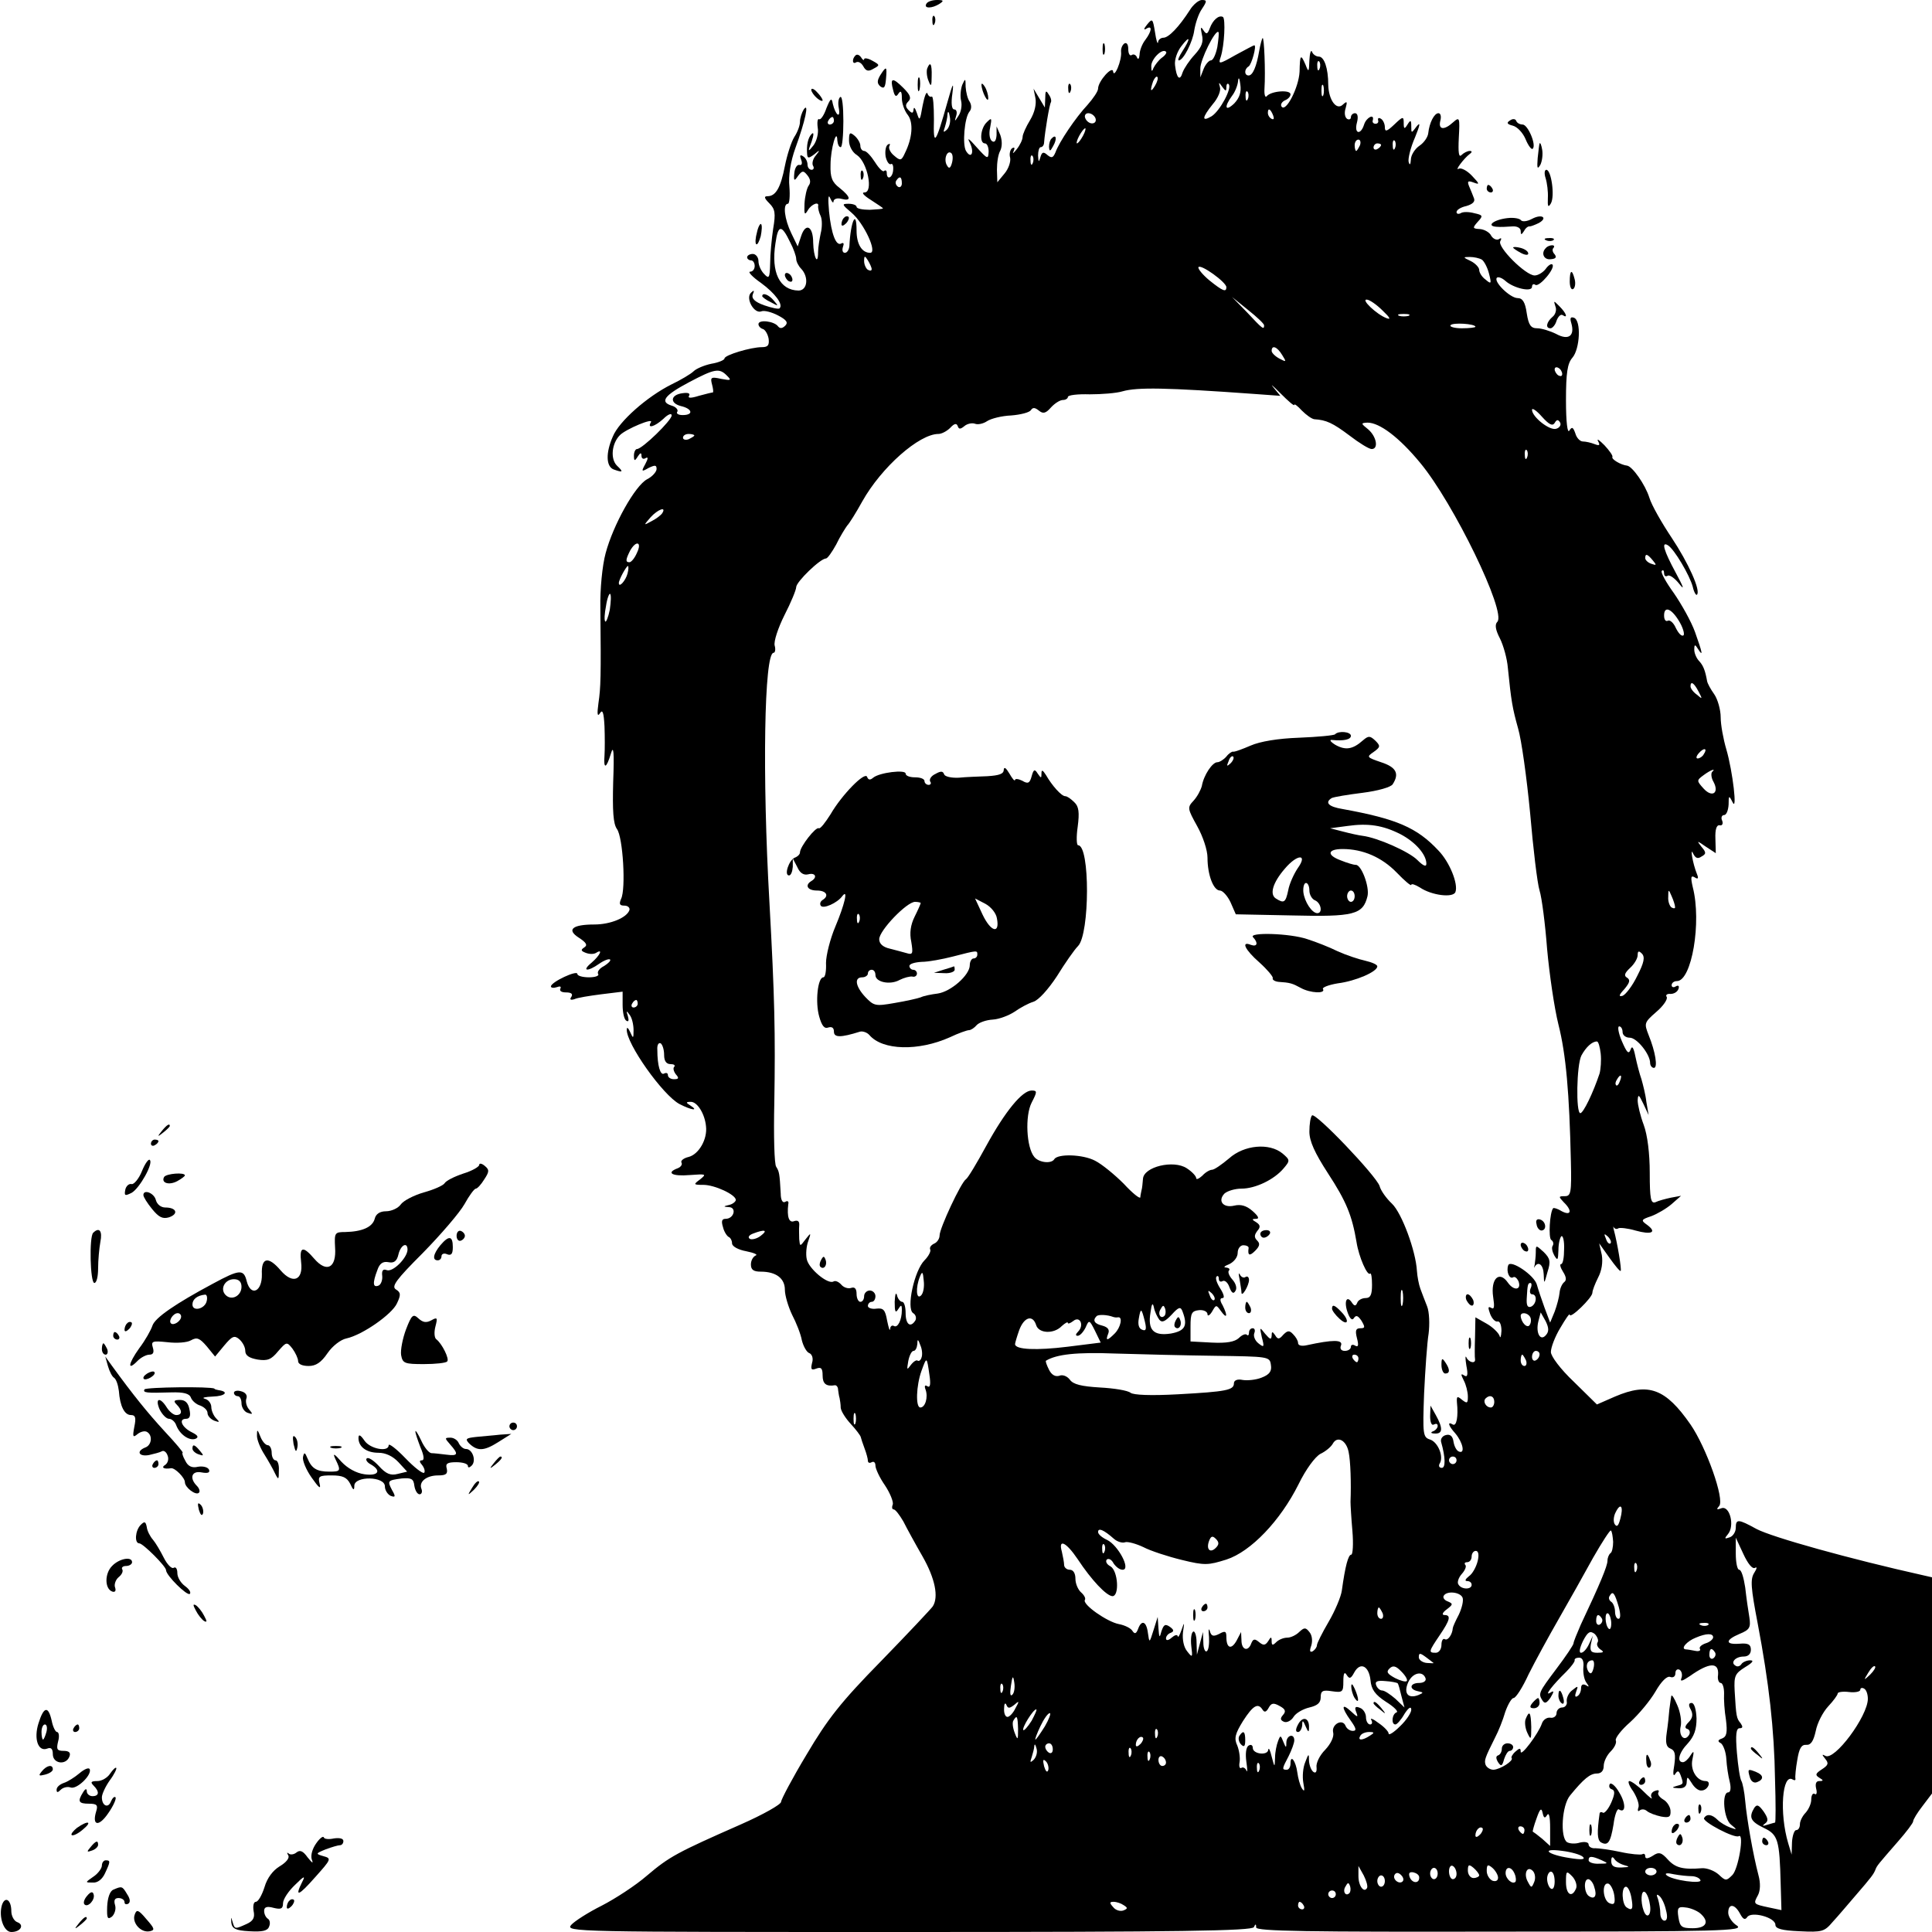 <?xml version="1.0" standalone="no"?>
<!DOCTYPE svg PUBLIC "-//W3C//DTD SVG 20010904//EN"
 "http://www.w3.org/TR/2001/REC-SVG-20010904/DTD/svg10.dtd">
<svg version="1.0" xmlns="http://www.w3.org/2000/svg"
 width="512pt" height="512pt" viewBox="0 0 512 512"
 preserveAspectRatio="xMidYMid meet">
<g transform="translate(0,512) scale(0.1,-0.1)"
fill="#000000" stroke="none">
<path d="M2455 5110 c-8 -13 15 -13 35 0 12 8 11 10 -7 10 -12 0 -25 -4 -28
-10z"/>
<path d="M3153 5093 c-29 -45 -56 -73 -70 -73 -7 0 -14 -6 -14 -12 -1 -7 -5 5
-8 26 -6 37 -7 38 -21 21 -9 -11 -10 -16 -2 -11 16 10 15 -6 -3 -30 -8 -10
-15 -28 -15 -39 -1 -11 -4 -14 -7 -7 -2 6 -9 10 -14 6 -5 -3 -9 4 -9 16 0 12
-4 18 -10 15 -6 -4 -10 -14 -9 -23 1 -10 -3 -28 -9 -42 -6 -14 -11 -18 -12
-10 -1 18 -40 -25 -40 -45 0 -7 -13 -26 -28 -43 -31 -33 -75 -98 -85 -126 -6
-14 -10 -16 -21 -7 -11 10 -15 8 -19 -6 -4 -14 -5 -13 -6 5 0 12 3 22 7 22 5
0 9 6 9 13 2 27 14 100 18 106 2 4 0 13 -6 21 -7 12 -9 9 -9 -10 l-1 -25 -15
25 -15 25 5 -25 c3 -16 -2 -38 -14 -58 -11 -18 -20 -38 -20 -45 0 -7 -7 -22
-16 -33 -8 -10 -12 -13 -8 -5 4 9 3 12 -4 8 -5 -4 -8 -15 -5 -25 2 -10 -4 -29
-15 -42 l-19 -23 -1 33 c0 19 3 41 9 51 5 11 5 26 0 41 l-10 23 0 -23 c-1 -14
-5 -21 -12 -16 -6 4 -9 19 -5 36 5 26 4 27 -9 14 -17 -16 -20 -56 -5 -56 6 0
10 -10 10 -22 -1 -21 -3 -20 -32 12 -20 23 -26 27 -18 12 13 -26 4 -45 -10
-22 -10 17 -4 88 9 104 6 7 6 17 1 26 -6 8 -10 26 -11 40 0 23 -1 23 -9 5 -4
-11 -6 -30 -3 -42 3 -12 0 -30 -7 -40 -10 -16 -11 -16 -6 0 3 9 1 17 -5 17 -7
0 -9 16 -5 43 4 32 1 27 -13 -23 -32 -114 -38 -120 -36 -47 0 36 -2 64 -6 61
-4 -2 -9 2 -11 8 -3 7 -8 -7 -13 -32 -7 -40 -8 -42 -15 -20 -5 14 -8 18 -9 10
-1 -11 -4 -11 -13 -2 -9 9 -9 15 -1 23 9 9 5 18 -13 36 -29 29 -36 27 -27 -6
4 -17 8 -19 14 -9 6 9 9 6 9 -12 0 -14 7 -34 16 -45 15 -20 12 -61 -8 -101 -9
-20 -12 -21 -29 -6 -10 8 -15 20 -12 25 3 6 1 7 -4 4 -6 -4 -8 -18 -6 -32 3
-13 9 -22 14 -20 4 3 7 -4 6 -15 -1 -21 -17 -29 -17 -8 0 6 -3 8 -7 5 -3 -4
-14 7 -24 23 -11 17 -23 30 -29 30 -5 0 -10 6 -10 14 0 7 -7 19 -15 26 -13 11
-15 9 -15 -13 0 -14 9 -31 21 -38 28 -19 44 -99 20 -99 -9 0 -2 -8 17 -20 17
-11 32 -21 32 -22 0 -2 -16 -3 -35 -4 -19 0 -35 3 -35 8 0 4 -9 8 -21 8 -19 0
-18 -2 8 -24 33 -28 69 -106 49 -106 -22 0 -36 23 -36 59 0 59 -16 24 -19 -41
-1 -10 -6 -18 -12 -18 -6 0 -8 7 -5 16 3 8 2 12 -4 9 -14 -9 -27 24 -33 85 -3
34 -2 47 3 35 5 -11 9 -15 9 -8 1 6 10 9 21 6 27 -7 25 5 -5 29 -20 15 -25 28
-24 61 0 43 17 100 18 65 1 -10 4 -18 9 -18 4 0 7 31 7 69 0 38 -3 67 -8 64
-5 -3 -7 -16 -4 -30 5 -29 -9 -18 -16 12 -3 17 -6 15 -17 -12 -6 -18 -15 -31
-19 -29 -4 3 -6 -7 -4 -22 3 -15 -3 -36 -11 -47 -15 -19 -16 -18 -5 10 6 18 6
26 0 20 -10 -10 -14 -30 -12 -54 1 -11 4 -11 19 0 15 13 16 12 4 -3 -8 -9 -11
-22 -7 -28 3 -5 1 -10 -4 -10 -6 0 -11 6 -11 14 0 8 -5 18 -12 22 -8 5 -9 2
-5 -9 4 -10 2 -16 -5 -14 -6 1 -12 -9 -13 -22 -2 -21 0 -22 10 -7 11 14 14 15
25 1 8 -10 9 -19 3 -27 -5 -7 -10 -29 -11 -48 -1 -28 0 -32 9 -17 10 17 31 24
27 10 0 -5 2 -16 7 -26 4 -9 4 -30 0 -45 -3 -15 -7 -37 -7 -50 0 -38 -12 -14
-13 25 0 44 -20 54 -32 17 l-9 -27 -17 35 c-18 37 -23 78 -9 78 4 0 6 20 4 45
-3 29 3 67 16 103 26 71 37 123 22 102 -5 -8 -10 -23 -10 -33 0 -10 -7 -28
-15 -40 -8 -13 -19 -47 -25 -77 -11 -57 -24 -80 -46 -80 -10 0 -9 -5 5 -19 15
-15 17 -26 10 -67 -4 -27 -8 -68 -8 -92 -1 -39 -3 -42 -16 -28 -8 8 -15 23
-15 34 0 10 -7 19 -15 19 -8 0 -15 -4 -15 -9 0 -4 5 -8 10 -8 6 0 10 -7 10
-15 0 -8 -5 -15 -12 -15 -7 0 6 -14 29 -30 38 -28 59 -57 49 -67 -2 -3 -21 1
-41 8 -25 9 -34 18 -30 29 5 11 3 12 -5 4 -15 -15 9 -57 28 -49 7 3 27 -2 44
-11 23 -12 27 -19 19 -27 -8 -8 -14 -8 -19 -2 -10 14 -52 19 -52 6 0 -5 5 -11
12 -13 6 -2 13 -14 15 -26 2 -17 -2 -22 -18 -22 -29 0 -99 -21 -99 -30 0 -4
-16 -11 -35 -14 -19 -4 -40 -13 -47 -20 -7 -7 -34 -23 -59 -35 -64 -32 -139
-98 -155 -138 -19 -43 -18 -79 2 -87 25 -9 27 -7 9 10 -18 18 -14 59 8 81 16
16 90 47 82 34 -11 -18 10 -12 33 9 12 12 22 16 22 9 0 -13 -78 -89 -92 -89
-4 0 -8 -8 -8 -17 0 -15 2 -16 10 -3 7 11 10 11 10 2 0 -7 5 -10 11 -6 7 4 7
-1 -1 -16 -11 -20 -10 -21 9 -10 17 8 21 8 21 -3 0 -7 -11 -20 -25 -27 -32
-17 -90 -121 -110 -196 -9 -33 -15 -97 -14 -144 2 -185 1 -212 -5 -253 -4 -29
-3 -38 4 -27 7 11 10 2 12 -35 1 -27 1 -62 0 -77 -3 -38 5 -35 17 5 7 24 9 5
6 -75 -2 -77 0 -111 10 -125 16 -22 24 -159 11 -185 -6 -14 -4 -18 9 -18 9 0
15 -6 13 -12 -7 -20 -50 -38 -93 -38 -59 0 -74 -14 -41 -35 20 -13 24 -20 14
-26 -9 -6 -9 -9 4 -14 10 -4 22 -4 28 0 19 12 10 -7 -12 -26 -28 -23 -11 -25
20 -3 13 9 26 14 29 11 2 -3 -5 -10 -16 -17 -12 -6 -19 -15 -16 -21 4 -5 -8
-9 -24 -9 -17 0 -31 4 -31 9 0 11 -69 -21 -70 -33 0 -4 7 -5 16 -2 8 3 12 2 9
-4 -3 -6 3 -10 15 -10 14 0 19 -4 14 -12 -5 -7 -2 -9 8 -6 8 4 40 9 71 13 l57
7 0 -35 c0 -20 4 -39 10 -42 6 -4 7 1 4 12 -5 15 -4 16 5 3 6 -8 10 -26 10
-40 0 -23 -1 -23 -9 -5 -5 11 -9 14 -9 7 -2 -37 96 -175 140 -198 31 -16 52
-19 29 -4 -13 8 -13 10 1 10 17 0 37 -32 40 -65 4 -34 -19 -74 -46 -81 -13 -3
-22 -10 -19 -15 3 -5 -2 -12 -10 -15 -32 -12 -15 -22 32 -18 43 3 45 3 28 -11
-19 -14 -19 -15 8 -15 30 0 86 -26 86 -40 0 -4 -8 -11 -17 -13 -17 -4 -17 -5
-1 -6 21 -1 13 -31 -9 -31 -10 0 -12 -6 -7 -22 3 -13 11 -24 15 -26 5 -2 9
-10 9 -17 0 -8 16 -17 38 -21 20 -4 31 -9 25 -11 -7 -3 -13 -13 -13 -24 0 -14
7 -19 26 -19 41 0 64 -18 64 -48 0 -15 9 -45 19 -66 11 -21 23 -51 26 -68 4
-16 13 -32 20 -34 7 -3 11 -14 7 -26 -4 -17 -2 -20 11 -15 13 5 17 1 17 -18 0
-22 9 -30 33 -26 4 0 8 -5 8 -12 1 -6 2 -16 4 -22 1 -5 3 -17 3 -26 1 -9 13
-28 27 -43 13 -14 25 -30 26 -34 1 -4 5 -17 10 -30 5 -13 9 -28 9 -33 0 -6 5
-7 10 -4 6 3 10 -1 10 -9 0 -8 11 -32 25 -52 14 -21 23 -44 21 -51 -3 -7 -2
-13 2 -13 5 0 16 -15 26 -32 9 -18 32 -60 51 -93 33 -58 43 -107 27 -132 -4
-6 -66 -72 -137 -145 -107 -109 -142 -154 -197 -247 -38 -63 -68 -120 -68
-126 0 -7 -48 -34 -107 -60 -168 -74 -189 -85 -249 -136 -30 -26 -84 -61 -119
-79 -36 -18 -72 -41 -81 -51 -17 -19 5 -19 894 -19 719 0 911 3 915 13 4 9 6
9 6 -1 1 -10 134 -12 649 -11 588 0 645 2 625 16 -13 8 -23 24 -23 34 0 25 17
24 31 -2 8 -15 13 -18 19 -10 10 17 75 0 75 -20 0 -10 16 -15 64 -17 60 -3 66
-1 88 25 14 15 40 46 59 68 45 52 49 58 54 70 4 11 7 14 60 75 22 25 40 49 40
53 0 5 11 23 25 41 l25 33 0 286 0 287 -22 5 c-197 44 -401 101 -443 123 -49
27 -55 27 -55 3 0 -10 -7 -22 -16 -25 -14 -5 -15 -4 -5 8 19 22 5 77 -17 69
-13 -5 -14 -3 -6 6 15 17 -34 155 -76 216 -66 95 -111 112 -200 74 l-48 -21
-61 60 c-36 34 -61 68 -61 79 0 12 11 41 25 64 14 24 25 40 25 35 0 -13 60 45
60 58 0 6 7 24 15 40 10 19 13 41 10 60 l-7 31 27 -38 c15 -21 28 -37 30 -35
3 3 -9 75 -18 108 -2 8 -2 12 0 7 3 -4 8 -5 12 -2 4 2 25 0 45 -6 43 -12 58
-5 31 15 -17 12 -16 14 11 23 16 6 40 20 54 32 l25 22 -27 -5 c-14 -3 -33 -8
-41 -12 -12 -4 -15 8 -15 78 0 51 -6 100 -16 127 -9 24 -16 53 -16 65 1 17 3
16 15 -9 l14 -30 -6 35 c-2 19 -9 46 -13 60 -5 14 -12 41 -16 60 -5 25 -9 30
-13 18 -5 -13 -10 -7 -23 23 -9 21 -12 39 -7 39 5 0 9 -7 9 -15 0 -8 8 -15 19
-15 19 0 54 -44 54 -67 0 -7 5 -13 10 -13 11 0 4 43 -14 87 -12 31 -12 33 20
61 19 16 31 34 28 40 -4 5 1 9 10 8 9 0 18 5 21 13 3 8 0 11 -7 7 -6 -4 -11
-2 -11 3 0 6 6 11 14 11 39 0 66 156 42 249 -6 26 -5 32 5 26 9 -6 11 -3 6 9
-11 27 -19 74 -10 54 6 -12 12 -15 22 -8 13 7 13 11 0 26 -13 17 -13 17 12 0
l26 -17 -1 38 c-1 25 3 37 11 36 7 -2 10 4 7 12 -4 8 -1 15 5 15 6 0 11 12 12
28 0 24 1 25 10 7 14 -31 1 81 -16 139 -8 27 -15 65 -15 85 0 20 -8 48 -17 61
-10 14 -18 29 -19 35 -5 28 -10 41 -21 53 -7 7 -13 21 -13 30 0 15 2 15 10 2
14 -22 12 -11 -8 45 -10 28 -36 74 -56 103 -21 29 -36 56 -32 59 3 4 6 1 6 -6
0 -7 4 -10 9 -7 5 4 19 -6 31 -21 15 -19 12 -10 -9 29 -32 59 -39 84 -21 73
17 -10 58 -80 66 -110 3 -14 9 -24 11 -21 11 10 -23 85 -67 151 -26 39 -53 86
-59 106 -11 35 -45 83 -59 85 -17 2 -42 17 -39 23 2 3 -8 17 -21 31 -14 14
-21 19 -17 11 6 -11 4 -13 -9 -8 -10 4 -24 7 -31 7 -8 0 -17 10 -20 21 -6 17
-9 19 -16 8 -5 -9 -9 22 -9 80 0 74 4 98 17 113 20 23 24 99 4 106 -9 3 -11
-1 -7 -14 10 -34 -7 -47 -40 -29 -16 8 -39 15 -50 15 -17 0 -23 8 -28 40 -4
29 -11 40 -24 40 -20 0 -65 44 -55 54 3 3 13 0 22 -8 22 -20 71 -31 71 -16 0
6 4 9 9 5 11 -6 54 45 45 54 -3 3 -11 -2 -18 -12 -7 -9 -20 -17 -29 -17 -24 0
-100 76 -91 91 4 7 3 10 -4 5 -6 -3 -15 1 -20 9 -4 9 -18 17 -30 18 -20 1 -20
3 -6 19 15 16 14 18 -9 23 -14 4 -31 4 -36 0 -6 -3 -11 -2 -11 3 0 6 12 13 26
16 17 5 24 12 20 21 -3 8 -9 23 -13 32 -5 13 -3 15 13 9 16 -6 15 -3 -5 18
-13 14 -29 22 -35 19 -13 -8 14 28 29 39 7 5 6 8 0 8 -6 0 -16 -5 -22 -11 -7
-7 -9 6 -7 46 3 54 2 56 -15 41 -24 -22 -40 -20 -34 4 3 11 1 20 -5 20 -11 0
-24 -25 -27 -53 -1 -10 -11 -25 -23 -33 -12 -8 -23 -25 -23 -37 -1 -14 -3 -16
-6 -6 -2 8 5 38 17 65 13 32 15 42 5 30 -15 -20 -15 -20 -15 0 0 16 -2 17 -10
4 -8 -13 -10 -12 -10 4 0 18 -2 18 -25 -4 -20 -19 -25 -20 -25 -7 0 9 -5 19
-10 22 -6 4 -9 2 -8 -3 2 -6 -1 -10 -7 -10 -5 0 -9 4 -7 9 5 19 -17 8 -23 -11
-9 -29 -27 -25 -19 5 4 15 2 25 -5 25 -6 0 -11 -5 -11 -11 0 -5 -5 -7 -10 -4
-6 4 -8 16 -4 28 5 18 4 20 -7 10 -17 -17 -38 12 -39 52 0 45 -11 75 -25 75
-7 0 -16 6 -18 13 -3 6 -6 -4 -7 -23 -1 -31 -2 -33 -10 -12 -13 30 -15 28 -16
-18 -2 -42 -37 -110 -48 -92 -3 5 1 12 9 16 8 3 15 10 15 16 0 13 -52 9 -63
-5 -4 -5 -7 4 -6 20 3 46 -1 139 -5 134 -2 -2 -6 -17 -9 -34 -7 -41 -17 -65
-28 -65 -12 0 -12 17 0 24 8 5 22 56 15 56 -2 0 -24 -12 -50 -26 -44 -25 -46
-25 -39 -5 10 31 13 101 6 106 -11 6 -27 -8 -35 -30 -6 -16 -9 -17 -17 -5 -7
11 -8 8 -4 -11 5 -20 0 -33 -19 -54 -14 -15 -28 -36 -32 -47 -7 -24 -16 -16
-20 19 -2 15 6 37 17 51 23 30 25 21 3 -13 -9 -14 -14 -25 -10 -25 12 0 37 49
41 80 3 18 11 43 20 56 14 21 14 24 0 24 -8 0 -23 -12 -32 -27z m73 -98 c-4
-19 -11 -35 -17 -35 -5 0 -14 -10 -19 -22 l-9 -23 0 23 c-1 22 40 105 48 97 2
-2 0 -20 -3 -40z m-147 -28 c-9 -7 -18 -19 -22 -27 -4 -11 -6 -10 -6 4 -1 19
29 49 39 39 3 -2 -2 -10 -11 -16z m418 -29 c-3 -8 -6 -5 -6 6 -1 11 2 17 5 13
3 -3 4 -12 1 -19z m-436 -45 c-12 -20 -14 -14 -5 12 4 9 9 14 11 11 3 -2 0
-13 -6 -23z m210 -47 c-24 -23 -28 -10 -6 20 8 10 15 28 16 39 1 12 4 9 6 -9
3 -20 -2 -35 -16 -50z m-21 43 c0 8 3 11 6 8 10 -10 -23 -71 -45 -85 -27 -16
-26 -4 3 32 14 16 22 36 19 45 -4 14 -3 14 6 1 9 -12 11 -13 11 -1z m257 -21
c-3 -7 -5 -2 -5 12 0 14 2 19 5 13 2 -7 2 -19 0 -25z m-200 -10 c-3 -8 -6 -5
-6 6 -1 11 2 17 5 13 3 -3 4 -12 1 -19z m-798 -82 c-9 -8 -10 -7 -5 7 3 10 7
26 7 35 1 9 4 6 6 -7 3 -13 -1 -28 -8 -35z m865 38 c3 -8 2 -12 -4 -9 -6 3
-10 10 -10 16 0 14 7 11 14 -7z m-471 -7 c3 -8 -1 -14 -9 -14 -7 0 -15 6 -18
14 -3 7 1 13 8 13 8 0 16 -6 19 -13z m-693 -7 c0 -5 -5 -10 -11 -10 -5 0 -7 5
-4 10 3 6 8 10 11 10 2 0 4 -4 4 -10z m660 -40 c-6 -11 -13 -20 -16 -20 -2 0
0 9 6 20 6 11 13 20 16 20 2 0 0 -9 -6 -20z m734 -25 c-4 -8 -8 -15 -10 -15
-2 0 -4 7 -4 15 0 8 4 15 10 15 5 0 7 -7 4 -15z m93 -7 c-3 -8 -6 -5 -6 6 -1
11 2 17 5 13 3 -3 4 -12 1 -19z m-37 8 c0 -3 -4 -8 -10 -11 -5 -3 -10 -1 -10
4 0 6 5 11 10 11 6 0 10 -2 10 -4z m-1137 -47 c-4 -15 -8 -17 -13 -8 -10 15
-1 41 10 34 5 -3 6 -14 3 -26z m214 -1 c-3 -8 -6 -5 -6 6 -1 11 2 17 5 13 3
-3 4 -12 1 -19z m-347 -54 c0 -8 -5 -12 -10 -9 -6 4 -8 11 -5 16 9 14 15 11
15 -7z m-296 -156 c9 -17 16 -37 16 -44 0 -7 6 -19 13 -26 21 -22 17 -58 -7
-58 -50 1 -73 48 -61 125 7 50 16 51 39 3z m216 -71 c0 -5 -4 -5 -10 -2 -5 3
-10 14 -10 23 0 15 2 15 10 2 5 -8 10 -19 10 -23z m1617 25 c6 -4 15 -21 19
-37 7 -27 6 -29 -9 -16 -10 7 -17 19 -17 26 0 6 -10 17 -22 23 -21 10 -22 11
-3 11 11 0 25 -3 32 -7z m-677 -73 c0 -14 -9 -11 -45 18 -18 15 -31 31 -29 35
6 9 74 -40 74 -53z m100 -101 c0 -13 -4 -10 -45 34 l-40 41 42 -34 c24 -19 43
-37 43 -41z m314 39 c20 -19 23 -25 10 -20 -26 10 -68 50 -52 49 7 0 26 -13
42 -29z m69 -14 c-7 -2 -19 -2 -25 0 -7 3 -2 5 12 5 14 0 19 -2 13 -5z m177
-29 c0 -2 -16 -4 -36 -4 -19 0 -33 4 -30 8 5 8 66 4 66 -4z m-512 -75 c12 -19
11 -19 -8 -9 -11 6 -20 15 -20 20 0 17 15 11 28 -11z m742 -50 c0 -6 -4 -7
-10 -4 -5 3 -10 11 -10 16 0 6 5 7 10 4 6 -3 10 -11 10 -16z m-2214 -4 c13
-13 12 -14 -15 -9 -27 6 -29 4 -24 -15 3 -11 4 -21 2 -21 -2 0 -19 -4 -37 -9
-22 -7 -30 -6 -26 0 4 7 -3 9 -17 7 -32 -4 -35 -26 -5 -34 31 -7 35 -24 5 -24
-11 0 -18 4 -14 9 3 5 -4 13 -15 16 -32 10 -20 27 46 62 68 36 80 38 100 18z
m1504 -78 c0 4 9 -3 20 -15 12 -12 26 -22 33 -23 32 -2 49 -10 93 -43 26 -20
52 -36 59 -36 19 0 13 33 -9 52 -20 16 -20 17 -2 18 32 0 84 -39 140 -107 88
-106 229 -396 204 -421 -7 -7 -5 -21 7 -44 9 -18 19 -53 21 -78 9 -89 12 -106
27 -160 9 -30 23 -131 32 -225 8 -93 19 -186 25 -205 6 -19 15 -89 20 -155 6
-66 19 -156 30 -200 20 -79 29 -181 33 -363 2 -83 0 -92 -16 -92 -17 0 -17 -1
-3 -16 23 -22 20 -37 -5 -24 -11 7 -22 10 -23 8 -9 -10 -13 -79 -5 -84 5 -3 7
-10 4 -15 -4 -5 -1 -17 4 -26 9 -15 10 -13 11 14 0 17 4 34 8 37 4 2 8 -13 7
-35 0 -21 -3 -39 -8 -39 -4 0 -2 -9 5 -20 9 -14 10 -23 3 -28 -5 -4 -11 -16
-12 -28 -1 -11 -7 -34 -13 -50 l-12 -29 -15 40 c-8 22 -17 49 -20 60 -6 25
-70 68 -76 52 -6 -16 3 -38 13 -32 4 3 10 -2 14 -10 9 -24 -12 -27 -28 -4 -23
33 -46 10 -39 -38 4 -26 3 -34 -5 -29 -9 5 -9 1 -3 -16 5 -13 14 -22 20 -20 6
1 10 -10 10 -25 -1 -16 -3 -21 -5 -13 -3 8 -18 23 -34 32 l-30 17 -1 -52 c-1
-29 -1 -55 0 -59 2 -13 -17 -9 -23 5 -3 6 -3 -3 0 -22 5 -25 3 -32 -6 -26 -9
6 -9 3 -1 -13 6 -11 11 -31 11 -43 0 -18 -2 -19 -15 -9 -13 11 -15 10 -14 -6
4 -38 -1 -65 -11 -59 -15 9 -12 -3 7 -24 20 -24 26 -54 10 -48 -7 2 -13 14
-15 26 -2 15 -9 21 -20 18 -9 -2 -15 -10 -13 -18 12 -42 12 -69 2 -69 -7 0 -9
5 -6 11 12 18 -4 57 -25 64 -19 6 -20 13 -16 122 3 63 8 135 12 159 3 24 2 57
-4 72 -6 15 -14 36 -18 47 -4 11 -8 32 -9 47 -3 53 -40 153 -66 178 -15 14
-30 35 -33 47 -9 27 -170 196 -179 187 -4 -4 -7 -23 -7 -43 0 -25 14 -56 49
-110 49 -75 64 -112 76 -183 6 -39 29 -91 36 -83 3 2 5 -11 5 -30 0 -26 -4
-35 -17 -35 -10 0 -20 -6 -22 -12 -4 -10 -8 -10 -15 1 -14 20 -21 0 -10 -29 6
-16 12 -20 16 -13 6 9 11 6 20 -7 10 -17 10 -20 -3 -20 -12 0 -14 -6 -9 -26 5
-19 4 -25 -5 -20 -6 4 -11 2 -11 -3 0 -6 -7 -11 -16 -11 -10 0 -14 6 -10 15 5
15 -22 15 -91 0 -13 -3 -23 -1 -23 6 0 6 -6 16 -13 23 -10 11 -15 10 -26 -1
-11 -13 -15 -13 -22 -1 -7 10 -9 10 -9 -2 -1 -11 -4 -10 -17 5 -15 19 -15 19
-9 -9 7 -26 6 -28 -9 -16 -9 7 -14 19 -11 27 3 7 1 13 -4 13 -6 0 -10 -5 -10
-12 0 -6 -3 -9 -6 -5 -4 3 -13 -1 -21 -9 -11 -10 -32 -14 -72 -12 l-56 3 0 40
c0 35 3 41 23 43 12 1 22 -4 22 -11 0 -6 6 -3 12 7 11 19 11 19 24 1 16 -22
18 -12 4 16 -8 13 -7 19 0 19 6 0 3 11 -6 25 -9 14 -14 28 -10 32 3 3 6 1 6
-6 0 -7 5 -9 10 -6 6 3 14 -4 18 -16 6 -16 11 -19 16 -10 5 7 1 20 -8 30 -9
10 -13 21 -9 24 3 4 0 7 -8 8 -8 0 -4 4 9 9 12 6 22 18 22 30 0 11 7 20 15 20
8 0 14 -3 14 -7 -3 -20 2 -23 17 -8 12 12 14 19 6 27 -9 9 -8 15 0 26 9 10 8
16 -3 23 -12 7 -12 9 0 9 9 0 6 7 -10 21 -16 14 -31 18 -48 14 -29 -7 -45 12
-26 32 8 7 28 13 45 13 37 0 87 24 112 54 17 20 17 22 -3 39 -35 29 -102 23
-142 -13 -19 -16 -39 -30 -45 -30 -6 0 -18 -7 -26 -16 -9 -8 -16 -11 -16 -6 0
5 -11 17 -25 26 -35 23 -114 4 -116 -28 -1 -11 -2 -25 -4 -31 -1 -5 -3 -14 -3
-18 -1 -5 -21 11 -44 36 -24 24 -58 52 -76 61 -32 17 -99 19 -108 4 -8 -13
-41 -9 -53 6 -21 25 -25 109 -7 144 15 29 15 32 0 32 -25 0 -70 -55 -120 -146
-25 -46 -49 -86 -54 -89 -13 -8 -70 -130 -70 -149 0 -9 -7 -19 -15 -22 -8 -4
-12 -10 -10 -15 3 -4 -4 -18 -15 -29 -27 -27 -49 -128 -30 -140 7 -4 9 -13 6
-19 -13 -21 -26 -11 -26 19 0 17 -4 30 -9 30 -5 0 -12 8 -14 18 -3 9 -5 1 -6
-18 0 -26 2 -31 9 -20 8 13 10 13 10 -2 0 -26 -11 -48 -21 -42 -5 3 -10 -1
-10 -8 -1 -7 -4 3 -8 22 -5 29 -10 34 -28 32 -13 -2 -23 2 -23 7 0 6 5 11 10
11 6 0 10 7 10 15 0 8 -7 15 -15 15 -8 0 -15 -7 -15 -15 0 -8 -4 -15 -10 -15
-5 0 -10 9 -10 21 0 14 -5 19 -14 16 -8 -3 -20 1 -26 8 -7 8 -16 12 -21 9 -15
-9 -66 34 -71 59 -3 13 -1 35 4 48 8 23 7 23 -7 5 -15 -20 -15 -20 -17 0 0 10
-1 27 0 36 1 11 -3 15 -13 12 -14 -6 -20 11 -16 45 2 7 -2 10 -8 6 -7 -4 -12
5 -12 22 -3 54 -4 58 -12 71 -5 6 -7 83 -5 170 3 183 1 279 -13 532 -19 333
-14 660 11 660 4 0 6 9 3 19 -3 11 9 47 26 81 17 33 31 67 31 74 0 14 64 76
79 76 4 0 16 17 27 37 10 21 24 43 29 50 6 6 24 35 40 64 51 91 151 179 202
179 8 0 22 7 31 16 11 12 17 13 20 5 3 -9 7 -9 18 0 7 6 20 9 28 6 7 -3 22 0
32 7 11 7 39 14 64 15 25 2 48 8 52 14 5 8 11 7 21 -1 11 -9 18 -8 32 8 10 11
24 20 32 20 7 0 13 4 13 8 0 5 26 8 58 7 31 0 71 3 87 8 39 11 114 10 349 -7
l69 -5 -18 22 c-10 12 -2 5 18 -15 21 -21 37 -35 37 -31z m690 -48 c5 9 9 10
14 2 4 -6 0 -14 -9 -17 -17 -7 -65 31 -65 50 0 6 12 -2 26 -18 19 -21 28 -26
34 -17z m-2280 -33 c0 -2 -7 -6 -15 -10 -8 -3 -15 -1 -15 4 0 6 7 10 15 10 8
0 15 -2 15 -4z m2207 -58 c-3 -8 -6 -5 -6 6 -1 11 2 17 5 13 3 -3 4 -12 1 -19z
m-2292 -148 c-3 -5 -16 -15 -28 -21 -22 -12 -22 -12 -3 10 19 21 43 30 31 11z
m-67 -105 c-6 -14 -15 -25 -20 -25 -11 0 -10 7 2 31 16 28 32 23 18 -6z m2692
-20 c11 -13 10 -14 -4 -9 -9 3 -16 10 -16 15 0 13 6 11 20 -6z m-2717 -35 c-5
-19 -23 -39 -23 -25 0 9 20 45 24 45 2 0 2 -9 -1 -20z m-47 -96 c-4 -20 -10
-34 -12 -31 -3 3 -2 21 2 41 3 21 9 35 11 32 3 -3 2 -21 -1 -42z m2836 -34 c9
-16 13 -32 9 -34 -5 -3 -13 6 -20 20 -6 14 -16 22 -21 19 -6 -3 -10 3 -10 14
0 27 21 18 42 -19z m49 -182 c11 -21 11 -22 -4 -9 -10 7 -17 17 -17 22 0 15 9
10 21 -13z m14 -167 c-3 -6 -11 -11 -16 -11 -5 0 -4 6 3 14 14 16 24 13 13 -3z
m22 -47 c-3 -4 -2 -16 4 -26 16 -30 -4 -43 -27 -17 -18 20 -18 21 1 35 19 14
34 19 22 8z m-98 -357 c1 -5 -3 -5 -9 -2 -5 3 -10 16 -9 28 0 21 1 21 9 2 5
-11 9 -24 9 -28z m-100 -183 c-13 -27 -31 -50 -39 -53 -11 -3 -10 2 5 18 14
17 16 24 7 30 -9 5 -7 12 8 26 11 10 20 25 20 34 0 11 3 12 11 4 9 -9 6 -24
-12 -59z m-2649 -74 c0 -5 -5 -10 -11 -10 -5 0 -7 5 -4 10 3 6 8 10 11 10 2 0
4 -4 4 -10z m70 -136 c0 -16 6 -24 17 -24 9 0 13 -3 10 -7 -4 -3 -2 -12 4 -20
9 -10 8 -13 -5 -13 -9 0 -16 5 -16 11 0 5 -4 7 -10 4 -10 -6 -18 21 -18 63 -1
12 3 20 9 17 5 -4 9 -17 9 -31z m2482 4 c2 -18 0 -42 -3 -53 -17 -51 -43 -105
-51 -105 -12 0 -10 128 3 153 12 22 28 37 41 37 4 0 8 -15 10 -32z m51 -73
c-3 -9 -8 -14 -10 -11 -3 3 -2 9 2 15 9 16 15 13 8 -4z m-2277 -410 c-10 -8
-24 -11 -29 -8 -6 4 -2 10 9 14 31 12 40 9 20 -6z m2252 -20 c-3 -3 -9 2 -12
12 -6 14 -5 15 5 6 7 -7 10 -15 7 -18z m-1827 -138 c-13 -13 -15 21 -3 50 6
15 8 13 10 -11 2 -16 -1 -33 -7 -39z m1615 18 c-3 -8 -1 -15 4 -15 15 0 12
-27 -3 -33 -9 -3 -12 4 -11 22 2 37 3 41 10 41 3 0 4 -7 0 -15z m-339 -42 c-3
-10 -5 -2 -5 17 0 19 2 27 5 18 2 -10 2 -26 0 -35z m-499 12 c-3 -3 -9 2 -12
12 -6 14 -5 15 5 6 7 -7 10 -15 7 -18z m-146 -52 c7 -9 15 -6 33 13 19 21 24
22 29 8 14 -37 7 -51 -31 -58 -46 -7 -62 9 -54 56 3 24 6 27 9 13 2 -11 9 -25
14 -32z m14 10 c-10 -10 -19 5 -10 18 6 11 8 11 12 0 2 -7 1 -15 -2 -18z m-52
-15 c5 -21 3 -26 -7 -22 -9 3 -12 14 -9 30 5 29 7 28 16 -8z m-84 12 c3 -1 8
-2 13 -1 13 2 7 -27 -9 -43 -20 -20 -25 -20 -17 0 4 10 -1 17 -16 21 -21 5
-26 14 -15 25 5 5 28 4 44 -2z m1105 0 c3 -5 3 -15 -1 -21 -6 -11 -23 6 -24
24 0 10 18 9 25 -3z m42 -48 c-15 -18 -28 6 -20 37 l6 23 13 -23 c9 -18 9 -28
1 -37z m-1351 26 c7 -22 47 -24 68 -2 9 8 16 12 16 8 0 -3 6 -1 14 5 18 15 30
-11 13 -28 -7 -7 -7 -11 -1 -11 6 0 15 10 21 22 9 21 10 21 25 -9 l15 -31 -88
-11 c-81 -10 -139 -8 -139 7 0 3 5 20 11 37 13 35 36 42 45 13z m-304 -86 c-2
-7 -7 -10 -10 -8 -3 3 -11 -2 -18 -11 -11 -15 -11 -14 -7 10 3 15 9 27 14 27
5 0 9 8 10 18 0 14 2 14 8 -3 5 -11 6 -26 3 -33z m778 5 c142 -2 145 -2 148
-24 3 -17 -4 -26 -25 -34 -15 -6 -38 -8 -50 -6 -14 3 -23 -1 -23 -9 0 -18 -20
-22 -148 -29 -73 -4 -118 -2 -126 4 -7 6 -43 12 -81 14 -49 3 -71 8 -80 21 -7
9 -19 14 -28 10 -10 -3 -20 2 -27 16 -6 12 -10 23 -8 24 28 17 81 23 183 19
66 -2 185 -5 265 -6z m860 4 c0 -6 -4 -13 -10 -16 -5 -3 -10 1 -10 9 0 9 5 16
10 16 6 0 10 -4 10 -9z m-480 -11 c0 -5 -2 -10 -4 -10 -3 0 -8 5 -11 10 -3 6
-1 10 4 10 6 0 11 -4 11 -10z m444 -5 c3 -8 1 -15 -4 -15 -6 0 -10 7 -10 15 0
8 2 15 4 15 2 0 6 -7 10 -15z m-1581 -38 c4 -26 2 -35 -5 -31 -7 5 -9 1 -5 -9
7 -20 -1 -47 -14 -47 -13 0 -11 58 3 97 14 38 14 39 21 -10z m1497 -72 c0 -8
-4 -15 -9 -15 -13 0 -22 16 -14 24 11 11 23 6 23 -9z m-1693 -57 c-3 -7 -5 -2
-5 12 0 14 2 19 5 13 2 -7 2 -19 0 -25z m1307 -76 c5 -23 7 -82 5 -132 0 -8 2
-43 5 -77 3 -35 1 -63 -3 -63 -8 0 -16 -30 -25 -95 -2 -16 -18 -54 -35 -83
-17 -29 -31 -57 -31 -62 0 -5 -5 -12 -11 -16 -8 -4 -9 1 -4 15 4 13 2 28 -5
36 -10 13 -14 12 -27 0 -8 -8 -22 -15 -32 -15 -9 0 -22 -5 -29 -12 -9 -9 -12
-9 -12 3 0 12 -2 12 -9 0 -8 -12 -13 -12 -24 -3 -12 10 -16 9 -21 -3 -8 -23
-26 -18 -26 8 l-1 22 -12 -23 c-14 -25 -27 -20 -27 10 0 15 -3 17 -19 8 -16
-8 -21 -6 -25 8 -3 9 -4 2 -2 -16 1 -18 -1 -35 -6 -38 -4 -3 -9 7 -9 23 l-1
28 -8 -30 -8 -30 -1 33 c0 18 -5 31 -9 28 -5 -3 -7 -20 -5 -38 4 -31 3 -32
-11 -14 -9 11 -13 31 -11 50 4 28 4 29 -4 6 -5 -14 -9 -21 -10 -16 -1 5 -8 3
-16 -4 -9 -8 -15 -8 -15 -2 0 6 6 13 13 15 9 4 8 8 -3 16 -12 8 -16 6 -22 -12
-5 -19 -6 -18 -8 8 l-2 30 -11 -35 c-11 -35 -11 -35 -15 -7 -4 31 -17 35 -26
10 -5 -13 -9 -14 -15 -5 -4 7 -20 15 -36 18 -31 6 -97 52 -90 64 3 4 -2 13
-10 20 -8 7 -15 23 -15 36 0 15 -6 24 -15 24 -8 0 -15 6 -15 13 0 6 -3 22 -6
35 -10 35 11 26 42 -20 37 -56 76 -97 92 -98 19 0 15 67 -5 79 -10 5 -14 13
-10 18 5 4 13 0 18 -10 6 -9 16 -17 24 -17 23 0 -12 65 -41 79 -13 6 -24 15
-24 21 0 12 15 6 42 -18 9 -8 23 -12 30 -9 7 2 29 -4 48 -13 19 -10 65 -25
102 -34 61 -15 70 -14 118 1 65 21 143 103 191 199 20 41 44 73 58 81 13 6 28
18 33 27 12 22 36 9 42 -22z m286 -22 c0 -5 -4 -10 -10 -10 -5 0 -10 5 -10 10
0 6 5 10 10 10 6 0 10 -4 10 -10z m434 -155 c-5 -19 -9 -23 -15 -14 -4 7 -3
21 3 32 13 26 21 15 12 -18z m-19 -61 c0 -14 -3 -28 -7 -30 -4 -3 -8 -12 -8
-20 0 -14 -20 -62 -71 -170 -10 -23 -19 -45 -19 -49 0 -4 -20 -34 -45 -67 -48
-64 -49 -66 -37 -85 6 -9 11 -6 21 8 10 17 10 20 -1 13 -17 -10 7 21 42 55 14
14 24 28 23 31 -1 4 4 7 12 7 9 0 13 -10 11 -26 -1 -14 2 -32 8 -40 8 -11 8
-13 -1 -7 -8 4 -13 2 -13 -8 0 -8 -4 -18 -10 -21 -6 -4 -7 1 -3 12 6 16 5 16
-10 4 -10 -7 -16 -21 -15 -30 2 -8 -4 -16 -12 -16 -8 0 -15 -7 -15 -15 0 -8
-8 -14 -17 -12 -9 1 -19 -6 -22 -16 -9 -26 -56 -89 -56 -74 0 10 -3 10 -14 0
-8 -7 -12 -15 -10 -17 6 -7 -30 -30 -48 -31 -9 0 -18 6 -21 13 -4 12 -2 18 25
72 9 17 21 47 27 68 7 20 17 37 22 37 6 0 24 28 40 63 17 34 53 100 80 147 27
47 68 120 91 162 24 42 45 74 47 72 3 -2 5 -16 6 -30z m-1053 -16 c-15 -15
-26 -4 -18 18 5 13 9 15 18 6 9 -9 9 -15 0 -24z m1429 -53 c6 4 5 -2 -2 -13
-11 -17 -9 -40 9 -134 30 -158 44 -281 46 -414 2 -63 2 -114 0 -114 -1 0 -11
-3 -21 -6 -12 -4 -14 -3 -6 3 10 7 9 14 -3 32 -13 18 -18 20 -25 10 -15 -25
-10 -36 25 -53 38 -18 42 -31 45 -149 l2 -69 -33 7 c-42 9 -42 9 -29 33 6 12
7 31 1 53 -14 53 -31 150 -35 196 -2 24 -7 48 -10 53 -4 6 -9 40 -12 75 -4 48
-2 65 7 65 9 0 9 4 3 13 -11 13 -12 17 -16 86 -2 40 1 46 28 63 20 12 24 18
13 18 -9 0 -20 -5 -23 -10 -4 -6 -11 -8 -16 -4 -14 8 0 24 22 24 12 0 19 7 19
18 0 14 -7 18 -30 16 -39 -3 -38 10 0 26 27 11 30 17 26 44 -3 17 -8 52 -11
79 -4 26 -10 47 -16 47 -5 0 -9 19 -9 43 l0 42 20 -43 c12 -26 24 -41 31 -37z
m-1724 43 c-3 -8 -6 -5 -6 6 -1 11 2 17 5 13 3 -3 4 -12 1 -19z m989 -25 c-4
-16 -14 -34 -23 -40 -10 -8 -12 -13 -5 -13 7 0 12 -4 12 -10 0 -13 -27 -13
-35 1 -4 5 0 18 9 28 9 10 13 21 9 24 -3 4 -1 7 5 7 7 0 12 7 12 15 0 8 5 15
11 15 7 0 9 -10 5 -27z m421 -25 c-3 -8 -6 -5 -6 6 -1 11 2 17 5 13 3 -3 4
-12 1 -19z m-461 -72 c3 -8 -2 -28 -10 -45 -9 -17 -16 -33 -16 -36 -1 -16 -13
-34 -21 -29 -5 3 -9 -4 -9 -15 0 -12 -7 -21 -15 -21 -20 0 -19 3 10 46 28 41
31 54 13 54 -8 0 -5 7 6 15 17 13 17 15 3 21 -9 3 -14 10 -11 15 8 14 44 10
50 -5z m414 -25 c5 -19 5 -31 -1 -31 -5 0 -9 9 -9 19 0 11 -5 23 -10 26 -6 4
-8 11 -4 16 8 14 13 8 24 -30z m-626 -16 c3 -8 1 -15 -4 -15 -6 0 -10 7 -10
15 0 8 2 15 4 15 2 0 6 -7 10 -15z m606 -27 c0 -12 -3 -18 -7 -14 -10 10 -11
46 -1 40 4 -3 8 -15 8 -26z m-25 13 c3 -5 1 -12 -5 -16 -5 -3 -10 1 -10 9 0
18 6 21 15 7z m282 -17 c-3 -3 -12 -4 -19 -1 -8 3 -5 6 6 6 11 1 17 -2 13 -5z
m-293 -46 c-4 -6 0 -14 7 -19 11 -7 9 -9 -8 -9 -17 0 -20 5 -17 23 l5 22 -10
-22 c-6 -13 -15 -23 -21 -23 -6 0 -4 12 5 31 13 25 19 28 31 19 7 -7 11 -17 8
-22z m306 13 c0 -5 -9 -13 -20 -16 -11 -4 -18 -10 -15 -15 3 -4 -3 -7 -12 -5
-10 2 -22 4 -26 4 -14 2 4 22 27 31 28 12 46 12 46 1z m5 -40 c3 -5 1 -12 -5
-16 -5 -3 -10 1 -10 9 0 18 6 21 15 7z m-746 -28 c2 -1 -6 -1 -18 0 -11 1 -21
8 -21 15 0 12 3 12 18 1 9 -7 19 -14 21 -16z m424 -14 c-4 -15 -8 -17 -14 -8
-8 14 -3 29 11 29 4 0 6 -9 3 -21z m-591 -32 c2 -24 12 -38 41 -57 21 -13 34
-26 28 -28 -12 -4 -15 -32 -3 -32 4 0 15 12 24 28 11 17 18 21 18 11 0 -8 -13
-28 -30 -44 -16 -16 -30 -25 -30 -19 0 5 -12 18 -27 28 -14 11 -23 14 -19 8 4
-7 2 -12 -3 -12 -6 0 -11 9 -11 19 0 10 -7 22 -16 25 -12 5 -15 2 -10 -11 6
-15 4 -15 -14 2 -25 23 -26 11 -1 -24 15 -21 17 -28 6 -28 -8 0 -16 6 -19 13
-8 21 -38 4 -33 -17 3 -11 -6 -30 -21 -46 -15 -15 -25 -36 -23 -47 1 -11 -2
-16 -8 -12 -6 4 -11 17 -12 29 0 21 -1 21 -10 -3 -6 -14 -8 -38 -5 -55 4 -21
3 -25 -4 -14 -5 8 -10 27 -12 42 -4 30 -18 49 -18 24 0 -9 -4 -17 -10 -17 -13
0 -13 2 5 36 8 16 15 35 15 42 0 19 -20 14 -21 -5 0 -16 -1 -16 -8 1 -7 18 -8
18 -14 2 -4 -10 -8 -30 -8 -44 -1 -27 -1 -27 -9 3 -4 17 -8 25 -9 18 -1 -16
-41 -12 -41 5 0 7 -5 10 -11 6 -7 -4 -9 -22 -6 -43 3 -20 3 -30 0 -23 -2 6 -9
10 -13 7 -5 -3 -7 4 -5 15 2 12 -1 31 -6 44 -9 19 -6 31 15 65 27 42 40 49 52
30 5 -8 10 -6 16 5 7 13 13 14 29 5 15 -8 18 -14 9 -24 -8 -9 -7 -14 3 -18 7
-3 19 3 25 13 6 10 25 21 42 25 21 5 30 12 30 27 0 17 5 20 30 16 28 -4 30 -2
30 26 0 22 3 27 9 17 7 -11 11 -10 20 7 16 29 39 17 43 -21z m96 -2 c-3 -3
-17 1 -31 8 -20 11 -24 16 -15 25 9 9 17 8 32 -8 11 -11 17 -22 14 -25z m825
16 c-2 -11 2 -21 7 -21 5 0 9 -12 9 -27 -1 -16 1 -47 5 -71 4 -33 2 -44 -10
-49 -12 -4 -13 -8 -3 -13 6 -5 13 -23 14 -42 1 -18 5 -45 9 -60 4 -17 2 -28
-4 -28 -18 0 -12 -72 8 -86 16 -13 16 -14 -3 -7 -11 4 -26 13 -33 20 -15 15
-29 17 -36 5 -6 -9 81 -55 92 -48 15 9 -1 -87 -17 -103 -16 -16 -18 -16 -36 1
-11 10 -31 18 -45 17 -50 -4 -70 1 -90 23 -17 19 -24 21 -40 10 -13 -8 -20 -9
-20 -1 0 5 -3 8 -8 5 -4 -2 -30 0 -57 6 -28 6 -58 10 -67 10 -10 -1 -18 4 -18
10 0 6 -10 8 -23 5 -12 -4 -27 -3 -34 1 -19 12 -14 98 8 124 36 44 53 58 71
58 11 0 18 7 18 20 0 11 8 28 18 38 10 10 17 23 14 30 -2 6 15 28 38 48 23 21
53 57 67 81 16 28 31 42 39 39 8 -3 14 1 14 10 0 8 5 12 11 9 6 -4 8 -14 5
-22 -4 -10 1 -9 22 5 52 37 78 38 75 3z m403 1 c-17 -16 -18 -16 -5 5 7 12 15
20 18 17 3 -2 -3 -12 -13 -22z m-1178 -10 c2 -7 -6 -12 -17 -12 -25 0 -28 -17
-3 -22 15 -3 15 -4 1 -10 -28 -11 -40 5 -27 34 12 26 39 31 46 10z m-1095 -43
c-6 -6 -7 3 -4 23 4 28 6 29 9 9 2 -13 0 -27 -5 -32z m1021 30 c2 -2 6 -17 10
-34 l8 -30 -24 23 c-14 12 -29 22 -35 22 -6 0 -13 6 -16 14 -4 10 3 13 24 11
16 -1 31 -4 33 -6z m-1047 -21 c-3 -8 -6 -5 -6 6 -1 11 2 17 5 13 3 -3 4 -12
1 -19z m2293 -20 c0 -46 -89 -166 -113 -151 -9 5 -9 3 0 -8 10 -12 8 -17 -9
-28 -17 -11 -18 -15 -7 -22 12 -7 12 -9 0 -9 -8 0 -11 -7 -8 -20 3 -11 1 -18
-4 -14 -5 3 -9 -4 -9 -15 0 -11 -7 -26 -15 -35 -8 -8 -15 -22 -15 -30 0 -9 -4
-16 -10 -16 -5 0 -10 -15 -11 -32 l-1 -33 -9 30 c-24 80 -16 187 12 169 5 -3
8 -2 7 3 -1 4 1 27 5 49 5 31 11 41 24 40 12 -1 19 10 25 37 4 21 19 50 33 65
14 15 25 30 25 34 0 4 14 6 30 4 17 -2 30 1 30 6 0 5 5 6 10 3 6 -3 10 -15 10
-27z m-2262 -16 c13 12 14 10 3 -9 -6 -13 -16 -23 -21 -23 -6 0 -10 10 -9 23
0 12 3 16 6 9 4 -10 8 -10 21 0z m46 -42 c-10 -16 -20 -27 -22 -25 -5 5 26 55
34 55 3 0 -3 -13 -12 -30z m35 -15 c-12 -19 -23 -35 -25 -35 -2 0 4 16 13 35
9 19 20 35 25 35 4 0 -2 -16 -13 -35z m-71 -7 c0 -30 -1 -31 -9 -10 -5 13 -7
28 -3 33 9 15 11 11 12 -23z m369 -20 c-3 -8 -6 -5 -6 6 -1 11 2 17 5 13 3 -3
4 -12 1 -19z m563 2 c-20 -13 -33 -13 -25 0 3 6 14 10 23 10 15 0 15 -2 2 -10z
m-608 -22 c-7 -7 -12 -8 -12 -2 0 14 12 26 19 19 2 -3 -1 -11 -7 -17z m-283
-42 c-9 -8 -10 -7 -5 7 3 10 7 24 7 30 1 7 3 4 6 -7 3 -10 -1 -23 -8 -30z m51
28 c0 -8 -4 -12 -10 -9 -5 3 -10 10 -10 16 0 5 5 9 10 9 6 0 10 -7 10 -16z
m207 -16 c-3 -8 -6 -5 -6 6 -1 11 2 17 5 13 3 -3 4 -12 1 -19z m50 -10 c-3 -8
-6 -5 -6 6 -1 11 2 17 5 13 3 -3 4 -12 1 -19z m43 -9 c0 -5 -4 -9 -10 -9 -5 0
-10 7 -10 16 0 8 5 12 10 9 6 -3 10 -10 10 -16z m-312 -20 c-3 -8 -7 -3 -11
10 -4 17 -3 21 5 13 5 -5 8 -16 6 -23z m559 -1 c-3 -8 -6 -5 -6 6 -1 11 2 17
5 13 3 -3 4 -12 1 -19z m763 -118 c5 8 8 -5 8 -34 l0 -48 -21 19 c-12 10 -23
18 -25 19 -1 0 3 16 10 35 9 26 13 29 16 15 3 -14 6 -16 12 -6z m-178 -52 c-7
-7 -12 -8 -12 -2 0 14 12 26 19 19 2 -3 -1 -11 -7 -17z m118 12 c0 -5 -2 -10
-4 -10 -3 0 -8 5 -11 10 -3 6 -1 10 4 10 6 0 11 -4 11 -10z m155 -71 c7 -7 -4
-8 -35 -3 -60 9 -79 27 -20 19 24 -3 49 -10 55 -16z m50 -9 c18 -8 17 -9 -7
-9 -16 -1 -28 4 -28 9 0 12 8 12 35 0z m60 -13 c15 -4 14 -5 -7 -6 -21 -1 -28
4 -28 17 0 11 3 13 8 6 4 -7 16 -14 27 -17z m-445 -23 c0 -8 -4 -14 -10 -14
-5 0 -10 9 -10 21 0 11 5 17 10 14 6 -3 10 -13 10 -21z m60 -4 c0 -3 -7 -7
-15 -7 -8 0 -15 9 -15 20 0 16 3 17 15 7 8 -7 15 -16 15 -20z m50 -6 c0 -8 -6
-11 -15 -8 -8 4 -15 15 -15 26 0 17 3 18 15 8 8 -7 15 -19 15 -26z m-347 -27
c-8 -15 -23 5 -23 31 l0 27 14 -25 c7 -14 11 -28 9 -33z m187 38 c0 -8 -4 -15
-10 -15 -5 0 -10 7 -10 15 0 8 5 15 10 15 6 0 10 -7 10 -15z m204 -1 c4 -9 4
-19 2 -21 -8 -8 -26 8 -26 23 0 19 16 18 24 -2z m52 -21 c-7 -17 -8 -17 -17 0
-12 21 -2 44 13 29 6 -6 8 -19 4 -29z m324 27 c0 -5 -7 -10 -15 -10 -8 0 -15
5 -15 10 0 6 7 10 15 10 8 0 15 -4 15 -10z m-673 -26 c-9 -9 -28 6 -21 18 4 6
10 6 17 -1 6 -6 8 -13 4 -17z m44 11 c1 -17 -18 -17 -25 0 -4 11 -1 15 10 13
8 -2 15 -7 15 -13z m359 -11 c0 -14 -4 -23 -10 -19 -5 3 -10 15 -10 26 0 10 5
19 10 19 6 0 10 -12 10 -26z m57 -18 c-11 -27 -27 -17 -27 16 0 30 1 31 16 16
9 -9 14 -24 11 -32z m305 32 c10 0 21 -4 24 -10 8 -12 -76 -1 -90 13 -5 5 3 6
20 2 16 -3 37 -5 46 -5z m-812 -13 c0 -8 -4 -15 -10 -15 -5 0 -10 7 -10 15 0
8 5 15 10 15 6 0 10 -7 10 -15z m555 -16 c8 -23 1 -34 -14 -24 -13 8 -15 45
-2 45 5 0 13 -9 16 -21z m-649 -16 c-10 -10 -19 5 -10 18 6 11 8 11 12 0 2 -7
1 -15 -2 -18z m702 -6 c3 -21 0 -26 -12 -21 -19 7 -22 58 -3 52 6 -3 13 -17
15 -31z m45 -4 c6 -32 3 -38 -12 -28 -13 8 -15 55 -2 55 5 0 11 -12 14 -27z
m-783 7 c0 -5 -4 -10 -10 -10 -5 0 -10 5 -10 10 0 6 5 10 10 10 6 0 10 -4 10
-10z m832 -25 c6 -29 -7 -43 -16 -19 -9 24 -7 56 3 50 5 -3 11 -17 13 -31z
m43 -17 c5 -18 3 -28 -4 -28 -6 0 -11 9 -11 19 0 11 -3 28 -6 38 -5 12 -4 15
4 8 6 -5 14 -22 17 -37z m-1437 13 c11 -7 11 -9 -1 -14 -9 -3 -21 1 -27 9 -10
11 -10 14 1 14 8 0 20 -4 27 -9z m477 -1 c3 -5 1 -10 -4 -10 -6 0 -11 5 -11
10 0 6 2 10 4 10 3 0 8 -4 11 -10z m1050 -20 c26 -22 18 -40 -19 -40 -30 0
-34 4 -38 29 -4 25 -1 29 19 26 12 -1 29 -8 38 -15z"/>
<path d="M2080 4391 c0 -5 5 -13 10 -16 6 -3 10 -2 10 4 0 5 -4 13 -10 16 -5
3 -10 2 -10 -4z"/>
<path d="M3538 3174 c-3 -3 -46 -7 -95 -9 -57 -2 -104 -10 -129 -21 -21 -9
-42 -17 -46 -16 -3 1 -12 -5 -18 -13 -7 -8 -18 -15 -24 -15 -13 0 -36 -34 -41
-63 -3 -11 -12 -28 -22 -39 -17 -18 -16 -21 10 -68 15 -27 27 -63 27 -83 0
-46 16 -87 33 -87 7 0 20 -14 28 -31 l14 -32 149 -3 c164 -4 188 2 200 51 6
25 -17 86 -32 83 -4 0 -22 5 -39 12 -38 14 -35 30 5 30 54 0 104 -22 143 -62
21 -22 39 -37 39 -33 0 4 10 1 23 -7 31 -21 88 -28 94 -12 8 21 -15 79 -45
110 -57 61 -111 84 -254 110 -37 6 -48 17 -29 29 6 3 42 9 82 14 40 5 76 15
80 23 18 28 9 45 -31 58 -38 13 -39 14 -20 27 18 13 19 16 5 30 -14 13 -18 14
-33 1 -27 -24 -46 -27 -73 -12 -13 8 -17 14 -9 13 31 -3 50 1 50 11 0 11 -33
14 -42 4z m-277 -77 c-10 -9 -11 -8 -5 6 3 10 9 15 12 12 3 -3 0 -11 -7 -18z
m451 -188 c38 -20 68 -53 68 -78 0 -9 -8 -6 -24 10 -22 22 -105 59 -145 64 -9
1 -32 6 -51 11 l-35 9 45 6 c56 8 95 2 142 -22z m-273 -90 c-10 -15 -22 -41
-25 -58 -7 -33 -11 -36 -33 -22 -17 11 -8 42 24 79 33 39 62 40 34 1z m31 -59
c0 -11 7 -23 15 -26 16 -7 21 -34 6 -34 -14 0 -34 30 -37 56 -1 13 2 24 7 24
5 0 9 -9 9 -20z m120 -15 c0 -8 -4 -15 -10 -15 -5 0 -10 7 -10 15 0 8 5 15 10
15 6 0 10 -7 10 -15z"/>
<path d="M2660 3080 c0 -11 -12 -15 -43 -17 -23 -1 -58 -2 -76 -4 -20 -1 -37
3 -39 9 -3 9 -9 9 -23 1 -11 -5 -17 -14 -14 -20 4 -5 1 -9 -4 -9 -6 0 -11 5
-11 10 0 6 -11 10 -25 10 -14 0 -25 4 -25 10 0 11 -69 3 -86 -11 -8 -7 -13 -6
-16 2 -5 16 -67 -47 -97 -99 -14 -22 -27 -39 -31 -37 -8 5 -50 -49 -50 -64 0
-5 -6 -11 -14 -14 -15 -6 -29 -47 -15 -47 5 0 9 10 10 23 l0 22 12 -23 c7 -16
17 -22 29 -19 19 5 25 -8 8 -18 -18 -11 -10 -25 15 -25 25 0 33 -14 15 -25 -6
-4 -8 -10 -5 -15 6 -10 44 7 57 25 17 22 6 -23 -18 -80 -14 -33 -25 -77 -25
-97 1 -21 -2 -38 -7 -38 -15 0 -22 -66 -11 -104 7 -25 14 -33 24 -29 10 3 15
-1 15 -11 0 -16 18 -16 69 0 7 2 19 -2 25 -9 35 -41 130 -43 213 -6 23 11 46
19 51 19 5 0 14 6 20 13 6 7 25 14 43 15 17 1 43 11 58 21 14 10 36 22 49 26
14 4 40 33 63 68 21 34 46 70 56 80 31 32 32 267 0 267 -4 0 -5 22 -1 49 5 38
3 54 -9 65 -9 9 -19 16 -24 16 -10 0 -35 28 -51 56 -9 14 -12 15 -12 4 0 -13
-1 -13 -10 0 -8 13 -11 11 -16 -7 -5 -19 -10 -21 -25 -12 -10 5 -19 6 -19 2
-1 -4 -7 3 -15 17 -9 15 -14 19 -15 10z m-18 -394 c8 -42 -16 -36 -38 10 l-20
43 27 -14 c15 -8 29 -25 31 -39z m-202 41 c0 -2 -7 -18 -16 -36 -11 -22 -14
-44 -9 -67 5 -31 4 -35 -12 -30 -10 3 -30 8 -45 12 -18 4 -28 13 -28 25 0 23
73 99 95 99 8 0 15 -2 15 -3z m-163 -49 c-3 -8 -6 -5 -6 6 -1 11 2 17 5 13 3
-3 4 -12 1 -19z m313 -88 c0 -5 -4 -10 -10 -10 -5 0 -10 -8 -10 -18 0 -26 -50
-70 -85 -75 -16 -2 -37 -6 -45 -10 -8 -3 -39 -10 -69 -15 -51 -9 -55 -8 -78
16 -26 28 -30 52 -8 52 8 0 15 5 15 10 0 6 5 10 10 10 6 0 10 -6 10 -14 0 -19
39 -27 64 -13 12 6 27 10 34 9 6 -2 12 2 12 8 0 5 -4 10 -10 10 -5 0 -10 5
-10 10 0 6 15 10 33 11 17 0 55 7 82 14 66 17 65 17 65 5z"/>
<path d="M2500 2550 l-25 -8 28 -1 c15 -1 27 4 27 9 0 6 -1 10 -2 9 -2 -1 -14
-5 -28 -9z"/>
<path d="M3321 2636 c14 -15 11 -26 -6 -20 -27 11 -16 -13 23 -47 20 -18 36
-37 35 -41 -2 -4 5 -9 15 -10 31 -2 37 -4 59 -16 25 -14 67 -16 59 -3 -3 4 15
11 39 15 48 6 105 31 105 45 0 5 -15 11 -32 15 -18 4 -51 15 -73 25 -22 11
-58 25 -80 32 -46 16 -159 19 -144 5z"/>
<path d="M4072 1876 c1 -10 8 -17 13 -17 15 1 12 24 -3 29 -9 3 -13 -2 -10
-12z"/>
<path d="M3340 1850 c0 -5 4 -10 9 -10 6 0 13 5 16 10 3 6 -1 10 -9 10 -9 0
-16 -4 -16 -10z"/>
<path d="M4030 1821 c0 -5 5 -13 10 -16 6 -3 10 -2 10 4 0 5 -4 13 -10 16 -5
3 -10 2 -10 -4z"/>
<path d="M4070 1801 c0 -11 -2 -25 -3 -33 -2 -7 -2 -10 0 -5 10 16 23 5 24
-20 1 -27 1 -27 10 6 9 28 7 36 -10 53 -21 19 -21 19 -21 -1z"/>
<path d="M2176 1781 c-4 -7 -5 -15 -2 -18 9 -9 19 4 14 18 -4 11 -6 11 -12 0z"/>
<path d="M3285 1730 c2 -14 5 -29 5 -35 0 -15 20 18 20 33 0 7 -4 11 -9 8 -5
-4 -12 0 -15 6 -4 7 -4 2 -1 -12z"/>
<path d="M3886 1675 c4 -8 10 -15 15 -15 4 0 6 7 3 15 -4 8 -10 15 -15 15 -4
0 -6 -7 -3 -15z"/>
<path d="M3300 1655 c0 -8 4 -15 10 -15 5 0 7 7 4 15 -4 8 -8 15 -10 15 -2 0
-4 -7 -4 -15z"/>
<path d="M3530 1652 c0 -5 9 -17 20 -27 23 -21 27 -4 4 19 -17 18 -24 20 -24
8z"/>
<path d="M3892 1560 c0 -14 2 -19 5 -12 2 6 2 18 0 25 -3 6 -5 1 -5 -13z"/>
<path d="M3820 1503 c0 -13 5 -23 10 -23 13 0 13 11 0 30 -8 12 -10 11 -10 -7z"/>
<path d="M3790 1367 c0 -16 4 -26 10 -22 6 3 10 2 10 -4 0 -5 -6 -12 -12 -14
-8 -3 -6 -6 5 -6 21 -1 21 15 2 49 l-14 25 -1 -28z"/>
<path d="M3116 1621 c-4 -7 -5 -15 -2 -18 9 -9 19 4 14 18 -4 11 -6 11 -12 0z"/>
<path d="M3185 860 c-3 -5 -1 -10 4 -10 6 0 11 5 11 10 0 6 -2 10 -4 10 -3 0
-8 -4 -11 -10z"/>
<path d="M3162 840 c0 -14 2 -19 5 -12 2 6 2 18 0 25 -3 6 -5 1 -5 -13z"/>
<path d="M4130 626 c0 -8 4 -17 9 -20 5 -4 7 3 4 14 -6 23 -13 26 -13 6z"/>
<path d="M4061 607 c-8 -10 -7 -14 4 -14 8 0 15 6 15 14 0 7 -2 13 -4 13 -2 0
-9 -6 -15 -13z"/>
<path d="M4043 564 c-3 -8 -1 -25 5 -37 9 -19 10 -18 10 16 -1 40 -5 46 -15
21z"/>
<path d="M3980 486 c0 -8 -4 -16 -10 -18 -6 -2 -6 -8 0 -18 8 -12 11 -11 16 8
4 12 10 22 15 22 5 0 9 5 9 10 0 6 -7 10 -15 10 -8 0 -15 -6 -15 -14z"/>
<path d="M4640 486 c0 -2 8 -10 18 -17 15 -13 16 -12 3 4 -13 16 -21 21 -21
13z"/>
<path d="M4637 411 c3 -12 11 -17 19 -14 19 7 18 19 -2 27 -22 9 -23 8 -17
-13z"/>
<path d="M4670 240 c0 -5 5 -10 11 -10 5 0 7 5 4 10 -3 6 -8 10 -11 10 -2 0
-4 -4 -4 -10z"/>
<path d="M3581 650 c0 -8 4 -22 9 -30 12 -18 12 -2 0 25 -6 13 -9 15 -9 5z"/>
<path d="M3640 606 c0 -2 8 -10 18 -17 15 -13 16 -12 3 4 -13 16 -21 21 -21
13z"/>
<path d="M3440 550 c-7 -13 -7 -20 0 -20 5 0 10 8 11 18 0 14 2 14 9 -3 7 -16
9 -17 9 -3 1 26 -17 31 -29 8z"/>
<path d="M3284 519 c-3 -6 -1 -16 5 -22 8 -8 11 -5 11 11 0 24 -5 28 -16 11z"/>
<path d="M4429 625 c-1 -5 -3 -21 -5 -35 -1 -14 -4 -42 -7 -62 -4 -27 -1 -38
10 -42 12 -5 14 -15 10 -44 -4 -21 -3 -31 2 -24 7 11 10 10 15 -3 8 -23 8 -23
-11 -28 -14 -4 -12 -5 5 -6 15 -1 22 5 22 17 1 15 2 14 13 -3 7 -12 18 -21 26
-20 17 0 28 25 11 25 -23 0 -41 29 -35 57 5 23 4 25 -5 11 -6 -10 -15 -18 -20
-18 -17 0 -11 25 13 50 17 19 23 37 23 66 -1 24 -6 41 -13 41 -8 0 -9 -6 -2
-18 6 -12 5 -22 -6 -33 -10 -10 -11 -16 -3 -18 6 -2 8 -10 4 -16 -12 -19 -28
-2 -22 23 3 13 -1 38 -9 56 -8 19 -15 30 -16 24z"/>
<path d="M4363 451 c0 -11 5 -18 9 -15 4 3 5 11 1 19 -7 21 -12 19 -10 -4z"/>
<path d="M4345 400 c-3 -5 -1 -10 4 -10 6 0 11 5 11 10 0 6 -2 10 -4 10 -3 0
-8 -4 -11 -10z"/>
<path d="M4266 392 c-3 -6 -1 -12 6 -14 8 -3 8 -12 -2 -35 -8 -18 -18 -29 -22
-27 -4 3 -9 2 -9 -3 -7 -50 -6 -68 3 -75 19 -11 26 -1 34 47 3 25 10 43 14 40
19 -12 19 16 1 45 -10 18 -22 27 -25 22z"/>
<path d="M4328 373 c10 -16 17 -35 14 -43 -3 -8 -1 -12 3 -8 5 4 13 4 19 -1 7
-6 24 -12 38 -15 22 -4 26 -1 25 16 -1 11 -10 24 -19 29 -10 6 -16 14 -13 19
3 6 -1 7 -9 4 -9 -3 -13 -11 -9 -18 3 -6 -6 1 -22 17 -15 15 -32 27 -37 27 -5
0 -1 -12 10 -27z"/>
<path d="M4501 324 c0 -11 3 -14 6 -6 3 7 2 16 -1 19 -3 4 -6 -2 -5 -13z"/>
<path d="M4465 300 c-3 -5 -1 -10 4 -10 6 0 11 5 11 10 0 6 -2 10 -4 10 -3 0
-8 -4 -11 -10z"/>
<path d="M4212 270 c0 -14 2 -19 5 -12 2 6 2 18 0 25 -3 6 -5 1 -5 -13z"/>
<path d="M4437 283 c-4 -3 -7 -11 -7 -17 0 -6 5 -5 12 2 6 6 9 14 7 17 -3 3
-9 2 -12 -2z"/>
<path d="M4446 251 c-4 -7 -5 -15 -2 -18 9 -9 19 4 14 18 -4 11 -6 11 -12 0z"/>
<path d="M2471 5064 c0 -11 3 -14 6 -6 3 7 2 16 -1 19 -3 4 -6 -2 -5 -13z"/>
<path d="M2922 4990 c0 -14 2 -19 5 -12 2 6 2 18 0 25 -3 6 -5 1 -5 -13z"/>
<path d="M2267 4973 c-10 -10 -8 -25 2 -18 6 3 14 -2 19 -11 7 -13 14 -14 27
-6 17 9 17 10 -3 21 -12 7 -22 8 -22 4 0 -4 -4 -2 -8 5 -5 7 -11 9 -15 5z"/>
<path d="M2457 4938 c-2 -7 -1 -22 4 -33 6 -16 8 -14 8 13 1 33 -4 41 -12 20z"/>
<path d="M2333 4921 c-9 -15 -9 -22 0 -30 10 -7 13 -3 15 20 3 34 1 35 -15 10z"/>
<path d="M2432 4895 c0 -16 2 -22 5 -12 2 9 2 23 0 30 -3 6 -5 -1 -5 -18z"/>
<path d="M2601 4895 c1 -19 18 -51 18 -35 0 8 -4 22 -9 30 -5 8 -9 11 -9 5z"/>
<path d="M2831 4884 c0 -11 3 -14 6 -6 3 7 2 16 -1 19 -3 4 -6 -2 -5 -13z"/>
<path d="M2150 4882 c0 -5 7 -15 15 -22 8 -7 15 -9 15 -6 0 4 -7 14 -15 22 -8
9 -15 11 -15 6z"/>
<path d="M4002 4801 c-10 -6 -9 -10 7 -14 12 -3 27 -19 34 -36 7 -17 16 -29
19 -25 10 10 -13 64 -27 64 -7 0 -15 4 -17 10 -2 5 -9 6 -16 1z"/>
<path d="M2787 4753 c-4 -3 -7 -13 -7 -22 1 -13 3 -13 11 2 11 19 8 33 -4 20z"/>
<path d="M4080 4740 c-1 -3 -3 -20 -5 -39 -2 -27 -1 -31 7 -18 5 10 7 28 5 40
-2 12 -5 20 -7 17z"/>
<path d="M2281 4654 c0 -11 3 -14 6 -6 3 7 2 16 -1 19 -3 4 -6 -2 -5 -13z"/>
<path d="M4096 4648 c4 -13 7 -36 6 -53 -1 -23 1 -26 8 -14 11 19 1 89 -12 89
-5 0 -6 -10 -2 -22z"/>
<path d="M3940 4620 c0 -5 5 -10 11 -10 5 0 7 5 4 10 -3 6 -8 10 -11 10 -2 0
-4 -4 -4 -10z"/>
<path d="M2237 4543 c-4 -3 -7 -11 -7 -17 0 -6 5 -5 12 2 6 6 9 14 7 17 -3 3
-9 2 -12 -2z"/>
<path d="M3995 4542 c-36 -4 -58 -21 -29 -23 10 -1 29 0 42 1 12 1 22 -4 22
-12 0 -11 2 -11 9 0 4 8 11 13 15 12 3 0 14 4 24 9 25 14 8 25 -18 11 -13 -7
-25 -8 -29 -4 -3 5 -19 8 -36 6z"/>
<path d="M2006 4504 c-4 -14 -5 -29 -2 -31 3 -3 8 7 12 21 3 15 4 29 1 32 -2
3 -8 -7 -11 -22z"/>
<path d="M4098 4483 c7 -3 16 -2 19 1 4 3 -2 6 -13 5 -11 0 -14 -3 -6 -6z"/>
<path d="M4010 4464 c0 -2 9 -8 20 -14 11 -6 20 -7 20 -2 0 6 -9 12 -20 15
-11 3 -20 3 -20 1z"/>
<path d="M4097 4463 c-14 -13 -6 -32 12 -30 14 1 17 5 11 13 -6 6 -7 14 -3 17
3 4 2 7 -4 7 -5 0 -13 -3 -16 -7z"/>
<path d="M4160 4374 c0 -14 4 -23 9 -20 5 3 7 15 4 26 -7 28 -13 25 -13 -6z"/>
<path d="M2020 4335 c0 -2 10 -10 23 -16 20 -11 21 -11 8 4 -13 16 -31 23 -31
12z"/>
<path d="M4122 4308 c4 -9 0 -22 -8 -28 -16 -14 -19 -30 -5 -30 5 0 13 9 16
20 4 11 11 18 16 15 15 -10 10 5 -8 23 -16 16 -16 16 -11 0z"/>
<path d="M429 2123 c-13 -16 -12 -17 4 -4 9 7 17 15 17 17 0 8 -8 3 -21 -13z"/>
<path d="M400 2089 c0 -5 5 -7 10 -4 6 3 10 8 10 11 0 2 -4 4 -10 4 -5 0 -10
-5 -10 -11z"/>
<path d="M376 2016 c-8 -20 -21 -35 -27 -34 -7 2 -15 -5 -17 -15 -3 -16 -1
-17 17 -8 21 12 58 78 48 87 -3 4 -13 -10 -21 -30z"/>
<path d="M1270 2033 c0 -5 -19 -16 -42 -23 -24 -8 -46 -19 -50 -26 -4 -6 -29
-17 -55 -24 -27 -8 -54 -22 -61 -32 -7 -10 -25 -18 -39 -18 -16 0 -27 -7 -30
-20 -6 -22 -33 -34 -78 -35 -28 0 -29 -2 -27 -41 4 -54 -22 -68 -55 -30 -30
35 -40 33 -35 -9 6 -48 -22 -59 -54 -22 -33 39 -52 35 -50 -10 1 -46 -29 -60
-40 -19 -8 33 -18 33 -90 -6 -99 -53 -153 -90 -160 -111 -4 -12 -19 -39 -35
-60 -30 -42 -32 -62 -4 -33 9 9 23 16 31 16 10 0 13 6 9 19 -5 17 -1 18 39 14
24 -3 52 -1 62 5 16 9 23 6 42 -16 l22 -27 24 29 c21 25 27 28 40 17 9 -8 16
-21 16 -31 0 -12 10 -19 33 -23 26 -4 36 0 54 22 22 25 23 26 38 7 8 -11 15
-26 15 -33 0 -8 11 -13 28 -13 19 0 33 9 50 34 13 19 35 36 50 39 42 9 121 64
134 93 11 23 10 29 -3 37 -12 8 0 25 72 97 47 48 97 106 110 129 12 22 26 41
30 41 4 0 14 11 22 24 14 21 14 26 2 36 -8 7 -15 8 -15 3z m-190 -225 c-1 -22
-39 -60 -55 -54 -10 4 -14 -1 -12 -16 1 -11 -4 -23 -10 -25 -15 -6 -16 7 -3
41 6 18 15 24 30 21 14 -3 22 3 26 21 6 25 24 34 24 12z m-440 -98 c0 -24 -26
-38 -42 -22 -16 16 -2 42 22 42 13 0 20 -7 20 -20z m-92 -37 c-4 -22 -38 -30
-38 -10 0 14 13 24 33 26 5 1 7 -7 5 -16z m-68 -42 c0 -12 -20 -25 -27 -18 -7
7 6 27 18 27 5 0 9 -4 9 -9z"/>
<path d="M435 2001 c-9 -16 13 -23 35 -11 11 6 20 13 20 15 0 9 -49 5 -55 -4z"/>
<path d="M380 1953 c0 -5 10 -21 23 -37 18 -22 28 -27 45 -22 26 9 20 26 -10
26 -11 0 -22 8 -25 20 -5 19 -33 29 -33 13z"/>
<path d="M247 1853 c-11 -10 -8 -133 3 -133 6 0 10 17 10 39 0 21 3 53 6 70 6
29 -3 40 -19 24z"/>
<path d="M1210 1845 c0 -9 5 -15 11 -13 6 2 11 8 11 13 0 5 -5 11 -11 13 -6 2
-11 -4 -11 -13z"/>
<path d="M1167 1820 c-19 -23 -22 -40 -7 -40 6 0 10 5 10 11 0 6 7 9 15 5 11
-4 15 1 15 19 0 30 -10 32 -33 5z"/>
<path d="M1076 1597 c-9 -24 -15 -55 -13 -68 4 -22 9 -24 60 -24 31 0 59 3 62
7 7 6 -14 48 -29 59 -5 4 -6 19 -2 34 6 23 5 25 -11 16 -13 -7 -22 -6 -34 5
-14 13 -18 10 -33 -29z"/>
<path d="M337 1613 c-4 -3 -7 -11 -7 -17 0 -6 5 -5 12 2 6 6 9 14 7 17 -3 3
-9 2 -12 -2z"/>
<path d="M300 1580 c0 -5 5 -10 11 -10 5 0 7 5 4 10 -3 6 -8 10 -11 10 -2 0
-4 -4 -4 -10z"/>
<path d="M270 1545 c0 -8 4 -15 10 -15 5 0 7 7 4 15 -4 8 -8 15 -10 15 -2 0
-4 -7 -4 -15z"/>
<path d="M286 1500 c4 -14 11 -28 16 -31 6 -4 11 -19 13 -35 3 -41 15 -64 32
-64 12 0 14 -7 9 -31 -5 -27 -4 -30 9 -19 8 6 19 9 25 5 15 -9 12 -35 -5 -41
-25 -10 -17 -25 10 -20 13 3 29 7 34 10 5 3 12 -2 15 -11 4 -9 1 -20 -6 -25
-12 -7 -4 -12 15 -9 10 2 37 -25 37 -37 0 -14 29 -36 37 -28 4 3 1 12 -5 18
-21 21 -14 41 12 36 16 -3 23 -1 20 7 -3 7 -16 10 -29 8 -16 -4 -27 1 -34 16
-7 12 -9 21 -7 21 3 0 -18 25 -47 56 -46 50 -84 97 -140 174 l-18 25 7 -25z"/>
<path d="M390 1480 c-8 -5 -12 -11 -9 -14 2 -3 11 -1 19 4 8 5 12 11 9 14 -2
3 -11 1 -19 -4z"/>
<path d="M383 1438 c-5 -9 5 -10 70 -8 34 1 49 -3 53 -14 3 -8 14 -18 25 -21
10 -4 19 -12 19 -20 0 -7 8 -16 18 -20 14 -5 15 -4 5 6 -7 7 -13 21 -13 30 0
10 -8 20 -17 22 -10 3 0 5 21 6 33 1 44 13 15 17 -5 1 -10 2 -11 4 -8 6 -181
4 -185 -2z"/>
<path d="M620 1429 c0 -5 5 -9 10 -9 6 0 10 -9 10 -19 0 -10 7 -22 16 -25 14
-5 15 -4 4 9 -7 8 -10 21 -7 29 3 8 -2 16 -14 19 -10 3 -19 1 -19 -4z"/>
<path d="M423 1385 c7 -14 18 -25 25 -25 7 0 16 -8 19 -17 9 -24 34 -42 51
-36 9 4 7 9 -9 17 -27 13 -37 36 -16 36 10 0 13 8 9 25 -3 17 -11 25 -25 25
-16 0 -18 -3 -9 -12 16 -16 15 -28 -1 -28 -7 0 -18 9 -25 20 -18 29 -32 25
-19 -5z"/>
<path d="M1350 1340 c0 -5 5 -10 10 -10 6 0 10 5 10 10 0 6 -4 10 -10 10 -5 0
-10 -4 -10 -10z"/>
<path d="M681 1315 c0 -11 9 -33 20 -50 10 -16 23 -39 28 -50 9 -18 10 -17 10
8 1 15 -3 27 -9 27 -5 0 -10 9 -10 20 0 11 -5 20 -10 20 -6 0 -15 10 -20 23
-8 20 -9 20 -9 2z"/>
<path d="M1101 1327 c-1 -4 6 -23 13 -42 10 -23 11 -35 4 -35 -7 0 -7 -4 1
-13 6 -8 8 -17 5 -20 -4 -3 -26 14 -50 39 -24 25 -44 40 -44 34 0 -19 -49 -10
-64 12 -11 16 -16 18 -16 7 0 -23 21 -39 53 -39 19 0 38 -9 53 -25 l23 -25
-25 -6 c-19 -5 -31 0 -50 21 -14 15 -28 24 -32 20 -4 -3 1 -11 11 -16 29 -17
19 -31 -17 -26 -22 3 -45 16 -61 33 -20 23 -24 24 -16 7 15 -31 14 -33 -16
-33 -33 0 -47 8 -58 35 -7 17 -9 17 -12 4 -2 -9 8 -34 23 -55 19 -27 25 -32
21 -16 -5 20 -1 22 32 22 29 0 40 -5 49 -22 8 -18 11 -19 11 -5 1 26 81 25 81
-2 0 -10 7 -21 15 -25 13 -5 14 -2 4 15 -13 25 -12 26 26 31 25 2 31 -1 33
-19 2 -13 8 -23 14 -23 5 0 8 6 5 14 -8 19 13 36 44 36 21 0 26 4 23 18 -4 13
1 17 25 17 17 0 31 -4 31 -10 0 -5 4 -5 10 1 13 13 2 44 -15 44 -7 0 -15 7
-19 15 -3 8 -13 15 -22 15 -16 0 -16 -1 -1 -18 23 -26 21 -31 -10 -27 -16 2
-34 4 -40 4 -7 1 -19 16 -27 34 -8 17 -15 28 -15 24z"/>
<path d="M778 1293 c5 -21 7 -23 10 -9 2 10 0 22 -6 28 -6 6 -7 0 -4 -19z"/>
<path d="M1262 1312 c-27 -3 -30 -5 -19 -17 22 -21 39 -21 77 3 l35 22 -30 -2
c-16 -2 -45 -4 -63 -6z"/>
<path d="M510 1281 c0 -5 7 -12 16 -15 14 -5 15 -4 4 9 -14 17 -20 19 -20 6z"/>
<path d="M878 1283 c6 -2 18 -2 25 0 6 3 1 5 -13 5 -14 0 -19 -2 -12 -5z"/>
<path d="M1309 1243 c-13 -16 -12 -17 4 -4 16 13 21 21 13 21 -2 0 -10 -8 -17
-17z"/>
<path d="M405 1240 c-3 -5 -1 -10 4 -10 6 0 11 5 11 10 0 6 -2 10 -4 10 -3 0
-8 -4 -11 -10z"/>
<path d="M1251 1177 c-13 -21 -12 -21 5 -5 10 10 16 20 13 22 -3 3 -11 -5 -18
-17z"/>
<path d="M527 1119 c4 -13 8 -18 11 -10 2 7 -1 18 -6 23 -8 8 -9 4 -5 -13z"/>
<path d="M373 1079 c-15 -15 -17 -49 -4 -49 10 0 71 -61 71 -71 0 -14 56 -69
63 -63 4 4 -2 13 -13 21 -11 8 -20 23 -20 34 0 11 -4 18 -10 14 -5 -3 -17 9
-26 27 -9 18 -22 40 -29 48 -7 8 -15 23 -16 33 -3 15 -6 16 -16 6z"/>
<path d="M297 970 c-20 -20 -20 -61 1 -68 7 -2 10 2 7 11 -3 7 1 20 9 27 9 7
13 16 10 21 -3 5 2 9 10 9 9 0 16 5 16 10 0 16 -34 10 -53 -10z"/>
<path d="M519 852 c6 -12 16 -24 22 -28 8 -4 8 -1 0 14 -6 12 -16 24 -22 28
-8 4 -8 1 0 -14z"/>
<path d="M102 553 c-13 -41 -1 -76 23 -67 10 4 15 0 15 -15 0 -25 35 -30 44
-6 4 10 -1 15 -15 15 -18 0 -20 4 -15 25 4 14 2 25 -3 25 -4 0 -11 14 -14 30
-9 40 -21 38 -35 -7z m21 -23 c-3 -11 -7 -20 -9 -20 -2 0 -4 9 -4 20 0 11 4
20 9 20 5 0 7 -9 4 -20z"/>
<path d="M195 540 c-3 -5 -1 -10 4 -10 6 0 11 5 11 10 0 6 -2 10 -4 10 -3 0
-8 -4 -11 -10z"/>
<path d="M111 426 c-10 -12 -8 -13 8 -9 12 3 21 9 21 14 0 14 -16 11 -29 -5z"/>
<path d="M211 421 c-13 -11 -32 -23 -42 -26 -11 -4 -19 -11 -19 -18 0 -8 3 -8
11 0 6 6 18 9 26 6 16 -6 56 32 51 48 -2 6 -14 1 -27 -10z"/>
<path d="M292 420 c-7 -11 -22 -20 -34 -20 -17 0 -19 -3 -10 -12 16 -16 15
-28 -3 -28 -8 0 -15 6 -15 13 0 8 -4 7 -10 -3 -15 -24 -12 -30 16 -30 21 0 24
-4 19 -20 -12 -39 7 -42 32 -5 14 20 22 39 19 42 -3 3 -8 -2 -12 -11 -7 -19
-24 -12 -24 11 0 8 9 28 21 45 12 16 19 31 17 33 -2 2 -9 -5 -16 -15z"/>
<path d="M204 276 c-10 -8 -17 -17 -14 -19 3 -3 16 3 29 14 27 22 15 26 -15 5z"/>
<path d="M838 235 c-10 -14 -15 -31 -12 -42 5 -13 2 -11 -11 5 -12 17 -20 20
-29 13 -7 -6 -17 -7 -21 -3 -5 4 -5 2 -1 -5 4 -7 -6 -19 -23 -29 -18 -11 -33
-31 -40 -55 -7 -22 -17 -39 -23 -39 -6 0 -8 -11 -6 -24 4 -18 -1 -27 -19 -35
-31 -14 -31 -14 -37 7 -4 13 -4 13 -3 -3 2 -16 11 -21 48 -23 34 -2 48 1 52
12 4 9 2 18 -3 21 -6 4 -10 13 -10 21 0 10 7 13 25 8 20 -5 25 -2 25 12 0 11
15 33 32 49 24 24 28 25 19 8 -21 -42 -10 -38 34 12 43 48 44 50 22 56 -21 6
-21 7 6 18 16 6 33 11 38 11 5 0 9 5 9 11 0 7 -10 9 -25 7 -13 -3 -26 -2 -27
3 -2 4 -11 -3 -20 -16z"/>
<path d="M240 225 c-11 -13 -10 -14 4 -9 9 3 16 10 16 15 0 13 -6 11 -20 -6z"/>
<path d="M270 176 c0 -7 -10 -21 -22 -29 -23 -16 -23 -16 -2 -16 13 -1 25 9
32 24 15 32 15 35 2 35 -5 0 -10 -6 -10 -14z"/>
<path d="M300 112 c-9 -4 -15 -22 -16 -45 -1 -31 1 -35 13 -26 7 7 11 20 8 30
-4 13 -1 19 9 19 9 0 16 -5 16 -11 0 -5 4 -7 10 -4 6 4 5 13 -3 25 -13 22 -14
22 -37 12z"/>
<path d="M231 96 c-8 -9 -11 -19 -7 -23 9 -9 29 13 24 27 -2 8 -8 7 -17 -4z"/>
<path d="M5 71 c-9 -31 5 -71 25 -71 25 0 35 19 16 26 -9 3 -16 17 -16 29 0
31 -17 41 -25 16z"/>
<path d="M767 83 c-4 -3 -7 -11 -7 -17 0 -6 5 -5 12 2 6 6 9 14 7 17 -3 3 -9
2 -12 -2z"/>
<path d="M357 46 c-8 -21 16 -49 40 -44 14 3 13 7 -9 32 -21 25 -26 27 -31 12z"/>
<path d="M209 23 c-13 -16 -12 -17 4 -4 9 7 17 15 17 17 0 8 -8 3 -21 -13z"/>
</g>
</svg>
